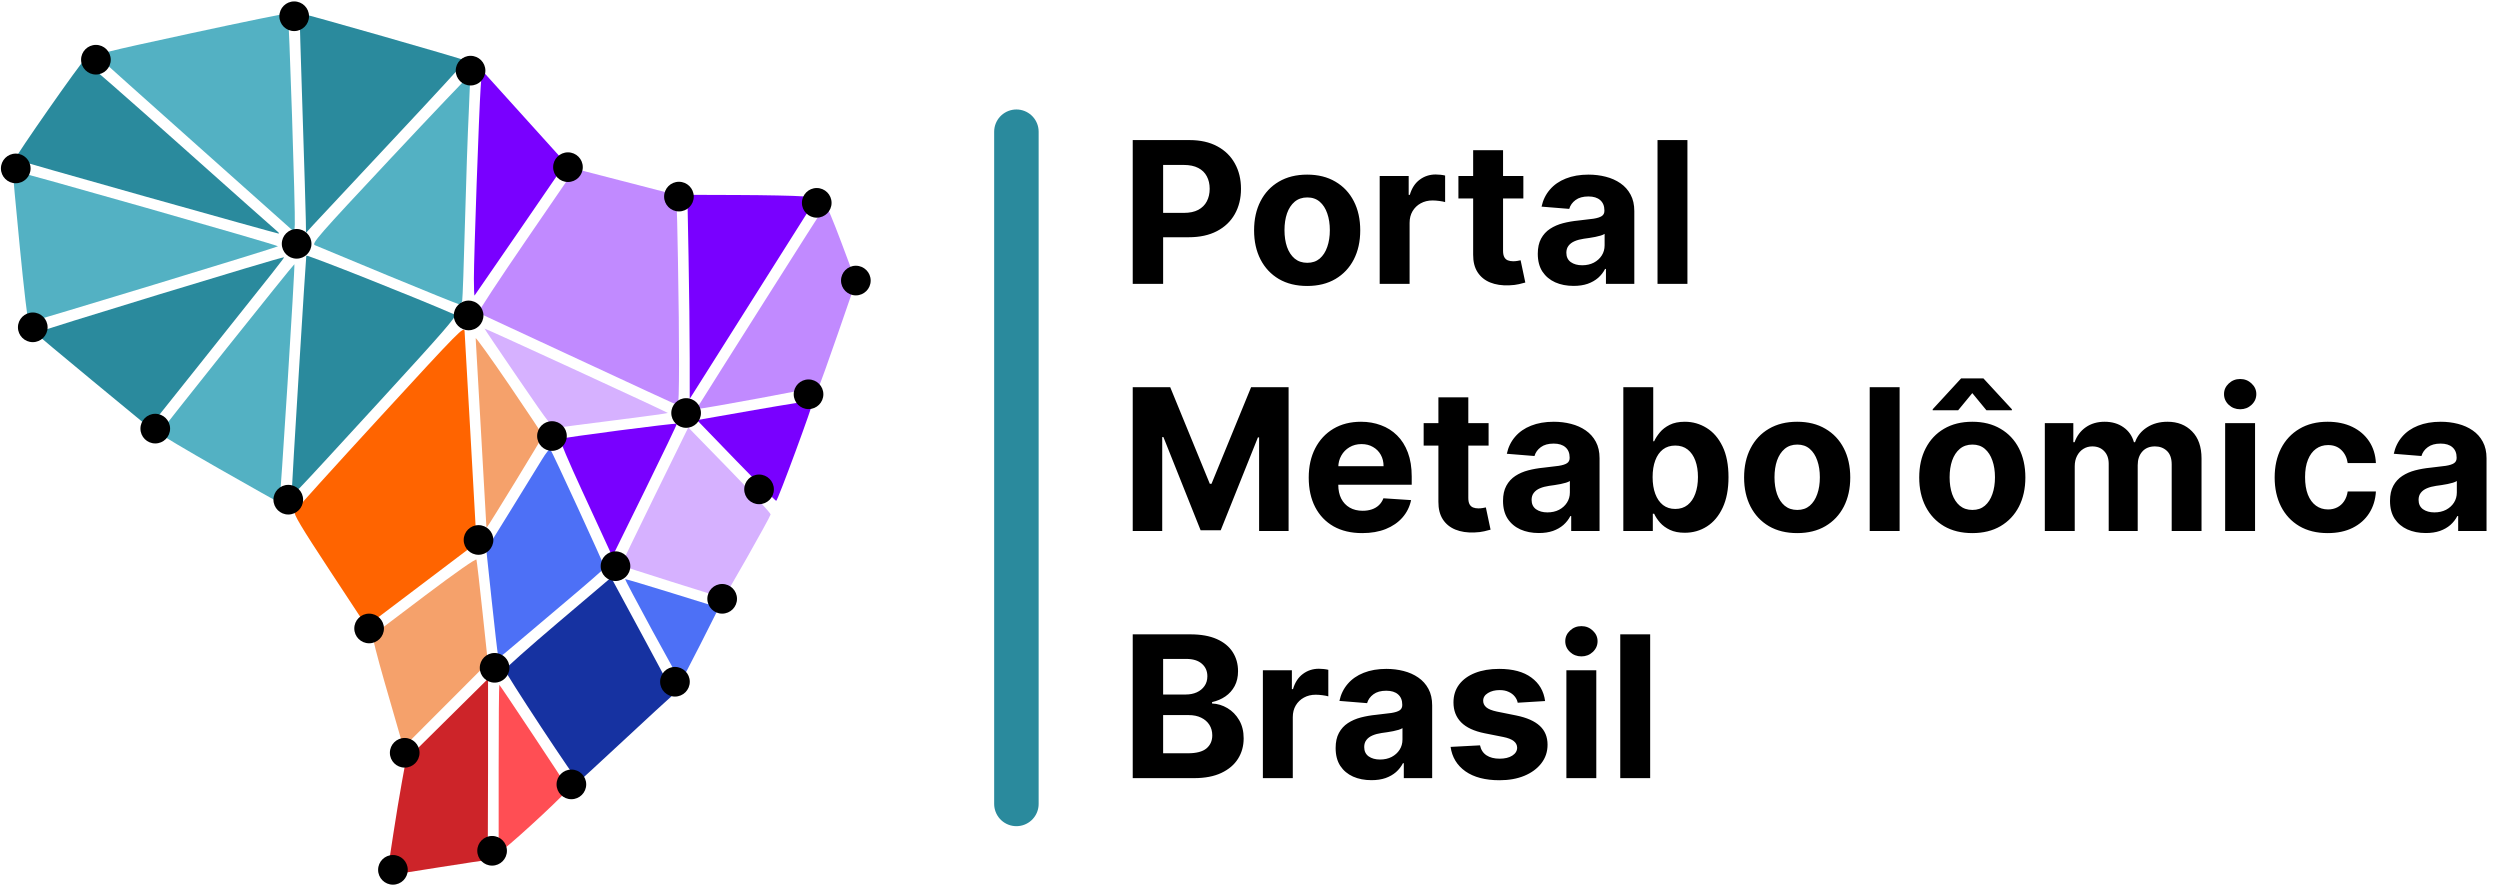 <svg width="1686" height="597" viewBox="0 0 1686 597" fill="none" xmlns="http://www.w3.org/2000/svg">
<path fill-rule="evenodd" clip-rule="evenodd" d="M206.241 148.097C206.172 143.176 205.162 109.891 203.995 74.13C202.829 38.37 201.946 8.998 202.034 8.858C202.381 8.305 313.825 40.18 314.018 40.888C314.133 41.305 292.215 65.127 265.313 93.826C238.411 122.525 214.142 148.489 211.383 151.525L206.366 157.044L206.241 148.097Z" fill="#2A8A9D"/>
<path fill-rule="evenodd" clip-rule="evenodd" d="M196.715 332.364C196.715 328.547 206.237 173.887 206.562 172.427C206.778 171.458 282.627 201.57 306.75 212.204C308.433 212.946 299.037 223.777 256.282 270.379C193.202 339.134 196.715 335.479 196.715 332.364Z" fill="#2A8A9D"/>
<path fill-rule="evenodd" clip-rule="evenodd" d="M62.474 256.838C41.493 239.53 24.196 225.027 24.037 224.61C23.749 223.855 190.855 172.857 191.502 173.504C191.854 173.856 188.367 178.28 133.459 247.132L100.622 288.307L62.474 256.838Z" fill="#2A8A9D"/>
<path fill-rule="evenodd" clip-rule="evenodd" d="M98.586 132.681C50.192 119.064 10.383 107.701 10.121 107.43C9.368 106.65 55.21 41.023 56.538 40.98C57.194 40.959 86.413 66.528 121.47 97.8C156.527 129.072 186.054 155.312 187.086 156.111C188.117 156.911 188.424 157.537 187.768 157.503C187.112 157.469 146.98 146.299 98.586 132.681Z" fill="#2A8A9D"/>
<path fill-rule="evenodd" clip-rule="evenodd" d="M133.486 98.513C97.726 66.637 67.515 39.627 66.35 38.49C64.337 36.527 67.445 35.729 128.85 22.436C164.389 14.743 193.764 8.745 194.126 9.108C194.879 9.86 199.286 143.627 198.814 151.388L198.505 156.47L133.486 98.513Z" fill="#53B1C3"/>
<path fill-rule="evenodd" clip-rule="evenodd" d="M13.328 166.31C10.607 138.27 8.478 115.253 8.599 115.16C9.411 114.532 188.179 165.448 187.469 166.105C186.554 166.952 21.177 217.291 19.308 217.291C18.74 217.291 16.049 194.349 13.328 166.31Z" fill="#53B1C3"/>
<path fill-rule="evenodd" clip-rule="evenodd" d="M147.547 315.974C125.426 303.364 107.442 292.67 107.582 292.209C107.967 290.943 198.206 177.814 198.53 178.191C199.104 178.859 189.02 338.976 188.406 338.94C188.055 338.919 169.669 328.584 147.547 315.974Z" fill="#53B1C3"/>
<path fill-rule="evenodd" clip-rule="evenodd" d="M261.592 185.801C235.924 175.183 213.767 165.98 212.353 165.349C209.999 164.298 214.252 159.427 263.095 107.233C292.416 75.899 316.622 50.479 316.887 50.744C317.151 51.008 316.818 62.149 316.146 75.502C315.473 88.855 314.319 122.328 313.581 149.886C312.842 177.445 312.004 201.2 311.718 202.677C311.432 204.153 310.538 205.304 309.73 205.234C308.922 205.164 287.26 196.419 261.592 185.801Z" fill="#53B1C3"/>
<path fill-rule="evenodd" clip-rule="evenodd" d="M319.59 187.963C319.58 172.926 323.043 75.025 324.138 59.255L324.963 47.362L353.218 78.655L381.473 109.948L350.992 154.374C334.227 178.808 320.304 199.023 320.053 199.297C319.801 199.57 319.592 194.47 319.59 187.963Z" fill="#7900FF"/>
<path fill-rule="evenodd" clip-rule="evenodd" d="M465.141 241.551C465.141 226.454 464.786 195.493 464.351 172.748L463.562 131.395L497.457 131.513C516.1 131.578 535.755 131.981 541.135 132.408L550.918 133.184L508.03 201.092L465.141 269.001V241.551Z" fill="#7900FF"/>
<path fill-rule="evenodd" clip-rule="evenodd" d="M496.379 310.546L470.042 283.308L508.902 276.498C530.274 272.752 548.026 269.953 548.35 270.277C549.09 271.017 524.474 337.784 523.46 337.784C523.051 337.784 510.865 325.527 496.379 310.546Z" fill="#7900FF"/>
<path fill-rule="evenodd" clip-rule="evenodd" d="M410.55 369.996C409.222 367.043 401.08 349.372 392.457 330.726C383.834 312.081 377.199 296.467 377.714 296.029C378.731 295.163 455.812 285.109 456.461 285.758C456.679 285.976 446.982 306.227 434.912 330.759L412.965 375.364L410.55 369.996Z" fill="#7900FF"/>
<path fill-rule="evenodd" clip-rule="evenodd" d="M389.982 242.269C353.566 225.306 323.262 211.235 322.641 211C322.02 210.765 336.436 188.807 354.676 162.205L387.84 113.836L419.631 122.037C437.116 126.547 452.543 130.534 453.914 130.897C456.365 131.546 456.419 132.275 457.195 174.619C458.239 231.641 458.194 273.391 457.088 273.237C456.596 273.168 426.398 259.233 389.982 242.269Z" fill="#C18AFF"/>
<path fill-rule="evenodd" clip-rule="evenodd" d="M470.687 274.257C477.13 263.751 556.207 138.917 556.819 138.285C557.28 137.81 562.061 149.206 567.445 163.608L577.234 189.795L565.172 224.719C558.538 243.927 552.705 260.092 552.209 260.641C551.496 261.43 474.506 275.696 470.738 275.737C470.207 275.747 470.184 275.077 470.687 274.257Z" fill="#C18AFF"/>
<path fill-rule="evenodd" clip-rule="evenodd" d="M349.691 255.554C337.075 237.139 326.753 221.85 326.753 221.579C326.753 221.132 449.581 277.685 450.41 278.514C450.603 278.707 434.804 280.877 415.302 283.335C395.799 285.793 378.219 288.081 376.236 288.419C372.691 289.025 372.239 288.464 349.691 255.554Z" fill="#D6B1FF"/>
<path fill-rule="evenodd" clip-rule="evenodd" d="M453.211 392.426C434.511 386.517 419.07 381.553 418.898 381.393C418.726 381.233 428.846 360.216 441.386 334.688L464.186 288.275L492.092 316.907C507.441 332.654 519.87 346.172 519.711 346.946C519.28 349.051 488.5 403.395 487.808 403.273C487.48 403.215 471.912 398.334 453.211 392.426Z" fill="#D6B1FF"/>
<path fill-rule="evenodd" clip-rule="evenodd" d="M439.877 425.172C429.639 406.307 421.392 390.729 421.551 390.552C421.71 390.376 436.011 394.63 453.333 400.005L484.825 409.779L472.299 434.613C465.409 448.272 459.485 459.453 459.133 459.459C458.781 459.469 450.116 444.036 439.877 425.172Z" fill="#4D70F6"/>
<path fill-rule="evenodd" clip-rule="evenodd" d="M335.776 441.335C335.449 439.827 333.556 423.323 331.57 404.66L327.958 370.728L344.247 344.414C353.206 329.941 362.721 314.491 365.391 310.08C368.06 305.67 370.614 302.449 371.065 302.922C372.185 304.099 407.893 381.755 407.815 382.845C407.781 383.323 395.835 393.74 381.27 405.992C366.705 418.244 350.644 431.826 345.58 436.173C336.961 443.569 336.333 443.9 335.776 441.335Z" fill="#4D70F6"/>
<path fill-rule="evenodd" clip-rule="evenodd" d="M364.929 490.337C351.478 469.922 340.472 452.561 340.472 451.758C340.472 450.956 356.598 436.617 376.308 419.894L412.143 389.489L433.413 428.843C454.219 467.338 454.631 468.239 452.289 470.097C450.971 471.142 436.641 484.345 420.443 499.436C404.246 514.528 390.631 527.006 390.189 527.166C389.747 527.326 378.38 510.753 364.929 490.337Z" fill="#1632A1"/>
<path fill-rule="evenodd" clip-rule="evenodd" d="M222.38 384.716C203.18 355.521 197.874 346.633 198.671 345.004C199.235 343.849 225.198 315.145 256.365 281.217C310.522 222.262 313.046 219.704 313.319 223.48C313.476 225.653 315.214 256.153 317.181 291.257C319.148 326.361 320.898 357.575 321.07 360.622L321.384 366.161L284.25 394.245L247.116 422.33L222.38 384.716Z" fill="#FF6400"/>
<path fill-rule="evenodd" clip-rule="evenodd" d="M327.935 353.79C327.925 352.533 326.321 324.124 324.361 290.66C322.4 257.197 320.794 229.053 320.792 228.119C320.792 227.184 330.988 241.384 343.455 259.674C355.921 277.963 366.122 293.346 366.122 293.857C366.122 294.63 329.818 354.034 328.401 355.58C328.151 355.853 327.941 355.048 327.935 353.79Z" fill="#F5A16B"/>
<path fill-rule="evenodd" clip-rule="evenodd" d="M270.193 497.551C269.166 493.995 264.301 477.146 259.381 460.109C254.461 443.072 250.831 428.796 251.313 428.385C251.795 427.974 267.636 415.996 286.514 401.767C307.34 386.07 321.027 376.495 321.319 377.419C321.584 378.257 323.43 394.243 325.422 412.943L329.043 446.944L300.551 475.481L272.059 504.017L270.193 497.551Z" fill="#F5A16B"/>
<path fill-rule="evenodd" clip-rule="evenodd" d="M261.607 586.278C261.991 583.79 263.654 572.895 265.305 562.069C266.955 551.242 269.529 535.674 271.025 527.472L273.745 512.559L301.442 485.155L329.138 457.75V518.857C329.138 552.466 328.931 579.964 328.678 579.964C327.441 579.964 266.135 589.568 263.708 590.142C261.065 590.767 260.949 590.552 261.607 586.278Z" fill="#CD2429"/>
<path fill-rule="evenodd" clip-rule="evenodd" d="M336.297 518.611C336.297 487.396 336.501 461.857 336.751 461.857C337.136 461.857 380.934 527.792 383.237 531.837C383.878 532.965 351.331 563.412 339.032 573.191L336.297 575.365V518.611Z" fill="#FF4E54"/>
<path d="M331.873 583.776C337.396 583.776 341.873 579.299 341.873 573.776C341.873 568.254 337.396 563.776 331.873 563.776C326.35 563.776 321.873 568.254 321.873 573.776C321.873 579.299 326.35 583.776 331.873 583.776Z" fill="black"/>
<path d="M264.994 596.62C270.517 596.62 274.994 592.143 274.994 586.62C274.994 581.097 270.517 576.62 264.994 576.62C259.471 576.62 254.994 581.097 254.994 586.62C254.994 592.143 259.471 596.62 264.994 596.62Z" fill="black"/>
<path d="M272.934 517.682C278.456 517.682 282.934 513.204 282.934 507.682C282.934 502.159 278.456 497.682 272.934 497.682C267.411 497.682 262.934 502.159 262.934 507.682C262.934 513.204 267.411 517.682 272.934 517.682Z" fill="black"/>
<path d="M248.934 433.838C254.456 433.838 258.934 429.361 258.934 423.838C258.934 418.315 254.456 413.838 248.934 413.838C243.411 413.838 238.934 418.315 238.934 423.838C238.934 429.361 243.411 433.838 248.934 433.838Z" fill="black"/>
<path d="M194.414 346.993C199.937 346.993 204.414 342.516 204.414 336.993C204.414 331.47 199.937 326.993 194.414 326.993C188.891 326.993 184.414 331.47 184.414 336.993C184.414 342.516 188.891 346.993 194.414 346.993Z" fill="black"/>
<path d="M104.713 299.063C110.236 299.063 114.713 294.586 114.713 289.063C114.713 283.54 110.236 279.063 104.713 279.063C99.19 279.063 94.713 283.54 94.713 289.063C94.713 294.586 99.19 299.063 104.713 299.063Z" fill="black"/>
<path d="M64.682 50.274C70.204 50.274 74.682 45.797 74.682 40.274C74.682 34.751 70.204 30.274 64.682 30.274C59.159 30.274 54.682 34.751 54.682 40.274C54.682 45.797 59.159 50.274 64.682 50.274Z" fill="black"/>
<path d="M10.621 123.587C16.144 123.587 20.621 119.11 20.621 113.587C20.621 108.064 16.144 103.587 10.621 103.587C5.098 103.587 0.621 108.064 0.621 113.587C0.621 119.11 5.098 123.587 10.621 123.587Z" fill="black"/>
<path d="M22.1 230.747C27.622 230.747 32.1 226.27 32.1 220.747C32.1 215.224 27.622 210.747 22.1 210.747C16.577 210.747 12.1 215.224 12.1 220.747C12.1 226.27 16.577 230.747 22.1 230.747Z" fill="black"/>
<path d="M200.047 174.432C205.57 174.432 210.047 169.954 210.047 164.432C210.047 158.909 205.57 154.432 200.047 154.432C194.524 154.432 190.047 158.909 190.047 164.432C190.047 169.954 194.524 174.432 200.047 174.432Z" fill="black"/>
<path d="M385.342 538.994C390.865 538.994 395.342 534.517 395.342 528.994C395.342 523.472 390.865 518.994 385.342 518.994C379.819 518.994 375.342 523.472 375.342 528.994C375.342 534.517 379.819 538.994 385.342 538.994Z" fill="black"/>
<path d="M455.186 469.776C460.708 469.776 465.186 465.299 465.186 459.776C465.186 454.254 460.708 449.776 455.186 449.776C449.663 449.776 445.186 454.254 445.186 459.776C445.186 465.299 449.663 469.776 455.186 469.776Z" fill="black"/>
<path d="M333.559 460.369C339.081 460.369 343.559 455.892 343.559 450.369C343.559 444.846 339.081 440.369 333.559 440.369C328.036 440.369 323.559 444.846 323.559 450.369C323.559 455.892 328.036 460.369 333.559 460.369Z" fill="black"/>
<path d="M322.715 374.151C328.238 374.151 332.715 369.674 332.715 364.151C332.715 358.628 328.238 354.151 322.715 354.151C317.192 354.151 312.715 358.628 312.715 364.151C312.715 369.674 317.192 374.151 322.715 374.151Z" fill="black"/>
<path d="M415.09 391.838C420.613 391.838 425.09 387.361 425.09 381.838C425.09 376.315 420.613 371.838 415.09 371.838C409.567 371.838 405.09 376.315 405.09 381.838C405.09 387.361 409.567 391.838 415.09 391.838Z" fill="black"/>
<path d="M487.029 413.838C492.552 413.838 497.029 409.361 497.029 403.838C497.029 398.315 492.552 393.838 487.029 393.838C481.506 393.838 477.029 398.315 477.029 403.838C477.029 409.361 481.506 413.838 487.029 413.838Z" fill="black"/>
<path d="M511.906 340.028C517.429 340.028 521.906 335.551 521.906 330.028C521.906 324.505 517.429 320.028 511.906 320.028C506.383 320.028 501.906 324.505 501.906 330.028C501.906 335.551 506.383 340.028 511.906 340.028Z" fill="black"/>
<path d="M545.279 275.899C550.802 275.899 555.279 271.422 555.279 265.899C555.279 260.377 550.802 255.899 545.279 255.899C539.756 255.899 535.279 260.377 535.279 265.899C535.279 271.422 539.756 275.899 545.279 275.899Z" fill="black"/>
<path d="M577.186 199.212C582.708 199.212 587.186 194.735 587.186 189.212C587.186 183.69 582.708 179.212 577.186 179.212C571.663 179.212 567.186 183.69 567.186 189.212C567.186 194.735 571.663 199.212 577.186 199.212Z" fill="black"/>
<path d="M550.811 146.804C556.333 146.804 560.811 142.327 560.811 136.804C560.811 131.282 556.333 126.804 550.811 126.804C545.288 126.804 540.811 131.282 540.811 136.804C540.811 142.327 545.288 146.804 550.811 146.804Z" fill="black"/>
<path d="M462.715 288.525C468.238 288.525 472.715 284.048 472.715 278.525C472.715 273.002 468.238 268.525 462.715 268.525C457.192 268.525 452.715 273.002 452.715 278.525C452.715 284.048 457.192 288.525 462.715 288.525Z" fill="black"/>
<path d="M372.246 304.056C377.769 304.056 382.246 299.579 382.246 294.056C382.246 288.533 377.769 284.056 372.246 284.056C366.723 284.056 362.246 288.533 362.246 294.056C362.246 299.579 366.723 304.056 372.246 304.056Z" fill="black"/>
<path d="M316.029 222.73C321.552 222.73 326.029 218.253 326.029 212.73C326.029 207.207 321.552 202.73 316.029 202.73C310.506 202.73 306.029 207.207 306.029 212.73C306.029 218.253 310.506 222.73 316.029 222.73Z" fill="black"/>
<path d="M383.029 122.743C388.552 122.743 393.029 118.266 393.029 112.743C393.029 107.22 388.552 102.743 383.029 102.743C377.506 102.743 373.029 107.22 373.029 112.743C373.029 118.266 377.506 122.743 383.029 122.743Z" fill="black"/>
<path d="M457.873 142.587C463.396 142.587 467.873 138.11 467.873 132.587C467.873 127.064 463.396 122.587 457.873 122.587C452.35 122.587 447.873 127.064 447.873 132.587C447.873 138.11 452.35 142.587 457.873 142.587Z" fill="black"/>
<path d="M317.342 57.648C322.865 57.648 327.342 53.171 327.342 47.648C327.342 42.125 322.865 37.648 317.342 37.648C311.819 37.648 307.342 42.125 307.342 47.648C307.342 53.171 311.819 57.648 317.342 57.648Z" fill="black"/>
<path d="M198.402 20.961C203.925 20.961 208.402 16.484 208.402 10.961C208.402 5.438 203.925 0.961 198.402 0.961C192.879 0.961 188.402 5.438 188.402 10.961C188.402 16.484 192.879 20.961 198.402 20.961Z" fill="black"/>
<path fill-rule="evenodd" clip-rule="evenodd" d="M685.461 88.828V542.169V88.828Z" fill="#59E4FF"/>
<path d="M685.461 88.828V542.169" stroke="#2A8A9D" stroke-width="30" stroke-linecap="round" stroke-linejoin="round"/>
<path d="M763.913 191.439V94.47H802.171C809.526 94.47 815.791 95.874 820.968 98.684C826.145 101.462 830.091 105.328 832.805 110.284C835.551 115.208 836.925 120.89 836.925 127.33C836.925 133.769 835.536 139.451 832.758 144.375C829.98 149.299 825.956 153.135 820.684 155.881C815.444 158.627 809.099 160 801.65 160H777.266V143.57H798.336C802.281 143.57 805.533 142.891 808.089 141.534C810.678 140.145 812.603 138.236 813.866 135.805C815.16 133.343 815.807 130.518 815.807 127.33C815.807 124.11 815.16 121.301 813.866 118.902C812.603 116.471 810.678 114.593 808.089 113.267C805.501 111.91 802.218 111.231 798.241 111.231H784.415V191.439H763.913ZM881.55 192.86C874.196 192.86 867.835 191.297 862.469 188.172C857.134 185.016 853.015 180.628 850.111 175.009C847.207 169.359 845.755 162.809 845.755 155.36C845.755 147.847 847.207 141.282 850.111 135.663C853.015 130.013 857.134 125.625 862.469 122.5C867.835 119.344 874.196 117.765 881.55 117.765C888.905 117.765 895.25 119.344 900.584 122.5C905.951 125.625 910.086 130.013 912.99 135.663C915.894 141.282 917.346 147.847 917.346 155.36C917.346 162.809 915.894 169.359 912.99 175.009C910.086 180.628 905.951 185.016 900.584 188.172C895.25 191.297 888.905 192.86 881.55 192.86ZM881.645 177.235C884.991 177.235 887.785 176.288 890.026 174.394C892.267 172.468 893.956 169.848 895.092 166.534C896.26 163.22 896.844 159.448 896.844 155.218C896.844 150.988 896.26 147.216 895.092 143.902C893.956 140.587 892.267 137.967 890.026 136.042C887.785 134.116 884.991 133.153 881.645 133.153C878.268 133.153 875.427 134.116 873.122 136.042C870.85 137.967 869.129 140.587 867.961 143.902C866.825 147.216 866.257 150.988 866.257 155.218C866.257 159.448 866.825 163.22 867.961 166.534C869.129 169.848 870.85 172.468 873.122 174.394C875.427 176.288 878.268 177.235 881.645 177.235ZM930.461 191.439V118.712H950.016V131.402H950.774C952.099 126.888 954.325 123.479 957.45 121.174C960.575 118.839 964.173 117.671 968.245 117.671C969.255 117.671 970.344 117.734 971.512 117.86C972.68 117.986 973.706 118.16 974.59 118.381V136.278C973.643 135.994 972.333 135.742 970.66 135.521C968.987 135.3 967.456 135.189 966.067 135.189C963.1 135.189 960.449 135.837 958.113 137.131C955.808 138.393 953.978 140.161 952.62 142.434C951.295 144.706 950.632 147.326 950.632 150.294V191.439H930.461ZM1027.35 118.712V133.864H983.551V118.712H1027.35ZM993.494 101.288H1013.66V169.091C1013.66 170.953 1013.95 172.405 1014.52 173.447C1015.08 174.457 1015.87 175.167 1016.88 175.578C1017.93 175.988 1019.12 176.193 1020.48 176.193C1021.43 176.193 1022.38 176.114 1023.32 175.956C1024.27 175.767 1025 175.625 1025.5 175.53L1028.67 190.54C1027.66 190.855 1026.24 191.218 1024.41 191.629C1022.58 192.071 1020.36 192.339 1017.74 192.434C1012.87 192.623 1008.61 191.976 1004.95 190.492C1001.32 189.009 998.497 186.704 996.477 183.58C994.456 180.455 993.462 176.509 993.494 171.742V101.288ZM1061.23 192.812C1056.59 192.812 1052.45 192.008 1048.82 190.398C1045.19 188.756 1042.32 186.341 1040.2 183.153C1038.12 179.934 1037.08 175.925 1037.08 171.127C1037.08 167.086 1037.82 163.693 1039.3 160.947C1040.79 158.201 1042.81 155.991 1045.36 154.318C1047.92 152.645 1050.82 151.383 1054.08 150.53C1057.36 149.678 1060.8 149.078 1064.4 148.731C1068.63 148.289 1072.04 147.879 1074.63 147.5C1077.21 147.09 1079.09 146.49 1080.26 145.701C1081.43 144.912 1082.01 143.744 1082.01 142.197V141.913C1082.01 138.914 1081.06 136.594 1079.17 134.953C1077.31 133.311 1074.66 132.491 1071.22 132.491C1067.59 132.491 1064.7 133.296 1062.55 134.905C1060.4 136.484 1058.98 138.472 1058.29 140.871L1039.63 139.356C1040.58 134.937 1042.44 131.118 1045.22 127.898C1048 124.647 1051.58 122.153 1055.97 120.417C1060.39 118.649 1065.5 117.765 1071.31 117.765C1075.35 117.765 1079.22 118.239 1082.91 119.186C1086.64 120.133 1089.93 121.6 1092.81 123.589C1095.71 125.578 1098 128.135 1099.67 131.26C1101.35 134.353 1102.18 138.062 1102.18 142.386V191.439H1083.05V181.354H1082.48C1081.32 183.627 1079.75 185.631 1077.8 187.367C1075.84 189.072 1073.49 190.413 1070.74 191.392C1068 192.339 1064.82 192.812 1061.23 192.812ZM1067 178.892C1069.97 178.892 1072.59 178.308 1074.86 177.14C1077.13 175.941 1078.92 174.331 1080.21 172.311C1081.51 170.29 1082.15 168.002 1082.15 165.445V157.727C1081.52 158.138 1080.65 158.516 1079.55 158.864C1078.48 159.179 1077.26 159.479 1075.9 159.763C1074.55 160.016 1073.19 160.253 1071.83 160.473C1070.47 160.663 1069.24 160.837 1068.14 160.994C1065.77 161.342 1063.7 161.894 1061.94 162.652C1060.17 163.409 1058.8 164.435 1057.82 165.729C1056.84 166.992 1056.35 168.57 1056.35 170.464C1056.35 173.21 1057.34 175.309 1059.33 176.761C1061.35 178.182 1063.91 178.892 1067 178.892ZM1138 94.47V191.439H1117.83V94.47H1138Z" fill="black"/>
<path d="M763.913 261.136H789.197L815.902 326.287H817.038L843.743 261.136H869.027V358.106H849.14V294.99H848.335L823.241 357.632H809.699L784.605 294.753H783.8V358.106H763.913V261.136ZM918.683 359.526C911.202 359.526 904.763 358.011 899.365 354.981C893.999 351.919 889.864 347.594 886.96 342.007C884.056 336.388 882.604 329.744 882.604 322.073C882.604 314.592 884.056 308.027 886.96 302.377C889.864 296.726 893.952 292.323 899.223 289.166C904.526 286.01 910.745 284.432 917.878 284.432C922.676 284.432 927.143 285.205 931.278 286.752C935.445 288.267 939.075 290.555 942.168 293.617C945.293 296.679 947.724 300.53 949.46 305.17C951.196 309.779 952.064 315.176 952.064 321.363V326.903H890.653V314.403H933.077C933.077 311.499 932.446 308.926 931.183 306.685C929.921 304.444 928.169 302.692 925.928 301.43C923.718 300.135 921.145 299.488 918.21 299.488C915.148 299.488 912.433 300.199 910.066 301.619C907.73 303.008 905.899 304.886 904.574 307.253C903.248 309.589 902.569 312.193 902.538 315.066V326.95C902.538 330.549 903.2 333.658 904.526 336.278C905.883 338.898 907.793 340.918 910.255 342.339C912.717 343.759 915.637 344.469 919.015 344.469C921.256 344.469 923.308 344.154 925.17 343.522C927.032 342.891 928.626 341.944 929.952 340.681C931.278 339.419 932.288 337.872 932.983 336.041L951.638 337.272C950.691 341.755 948.75 345.669 945.814 349.015C942.91 352.329 939.154 354.917 934.545 356.78C929.968 358.611 924.681 359.526 918.683 359.526ZM1003.91 285.379V300.53H960.113V285.379H1003.91ZM970.056 267.954H990.227V335.757C990.227 337.62 990.511 339.072 991.079 340.113C991.647 341.123 992.436 341.834 993.446 342.244C994.488 342.654 995.688 342.859 997.045 342.859C997.992 342.859 998.939 342.781 999.886 342.623C1000.83 342.433 1001.56 342.291 1002.06 342.197L1005.24 357.206C1004.23 357.522 1002.81 357.885 1000.97 358.295C999.144 358.737 996.919 359.005 994.299 359.1C989.438 359.289 985.176 358.642 981.515 357.159C977.885 355.675 975.059 353.371 973.039 350.246C971.019 347.121 970.025 343.175 970.056 338.409V267.954ZM1037.79 359.479C1033.15 359.479 1029.01 358.674 1025.38 357.064C1021.75 355.423 1018.88 353.008 1016.77 349.82C1014.68 346.6 1013.64 342.591 1013.64 337.793C1013.64 333.753 1014.38 330.359 1015.87 327.613C1017.35 324.867 1019.37 322.657 1021.93 320.984C1024.48 319.311 1027.39 318.049 1030.64 317.197C1033.92 316.344 1037.36 315.745 1040.96 315.397C1045.19 314.955 1048.6 314.545 1051.19 314.166C1053.78 313.756 1055.65 313.156 1056.82 312.367C1057.99 311.578 1058.57 310.41 1058.57 308.863V308.579C1058.57 305.58 1057.63 303.26 1055.73 301.619C1053.87 299.978 1051.22 299.157 1047.78 299.157C1044.15 299.157 1041.26 299.962 1039.11 301.572C1036.97 303.15 1035.55 305.139 1034.85 307.538L1016.2 306.022C1017.14 301.603 1019.01 297.784 1021.78 294.564C1024.56 291.313 1028.14 288.819 1032.53 287.083C1036.95 285.315 1042.07 284.432 1047.87 284.432C1051.91 284.432 1055.78 284.905 1059.47 285.852C1063.2 286.799 1066.5 288.267 1069.37 290.255C1072.27 292.244 1074.56 294.801 1076.24 297.926C1077.91 301.019 1078.74 304.728 1078.74 309.053V358.106H1059.62V348.02H1059.05C1057.88 350.293 1056.32 352.298 1054.36 354.034C1052.4 355.738 1050.05 357.08 1047.31 358.058C1044.56 359.005 1041.39 359.479 1037.79 359.479ZM1043.56 345.558C1046.53 345.558 1049.15 344.974 1051.42 343.806C1053.7 342.607 1055.48 340.997 1056.77 338.977C1058.07 336.957 1058.72 334.668 1058.72 332.111V324.394C1058.08 324.804 1057.22 325.183 1056.11 325.53C1055.04 325.846 1053.82 326.145 1052.47 326.43C1051.11 326.682 1049.75 326.919 1048.39 327.14C1047.04 327.329 1045.81 327.503 1044.7 327.661C1042.33 328.008 1040.27 328.56 1038.5 329.318C1036.73 330.075 1035.36 331.101 1034.38 332.395C1033.4 333.658 1032.91 335.236 1032.91 337.13C1032.91 339.876 1033.91 341.976 1035.89 343.428C1037.91 344.848 1040.47 345.558 1043.56 345.558ZM1094.77 358.106V261.136H1114.94V297.594H1115.56C1116.44 295.637 1117.72 293.649 1119.39 291.628C1121.1 289.577 1123.31 287.872 1126.02 286.515C1128.77 285.126 1132.18 284.432 1136.25 284.432C1141.55 284.432 1146.44 285.82 1150.93 288.598C1155.41 291.344 1158.99 295.495 1161.68 301.051C1164.36 306.575 1165.7 313.503 1165.7 321.837C1165.7 329.949 1164.39 336.799 1161.77 342.386C1159.18 347.941 1155.65 352.155 1151.16 355.028C1146.71 357.869 1141.73 359.289 1136.2 359.289C1132.29 359.289 1128.96 358.642 1126.21 357.348C1123.5 356.054 1121.27 354.428 1119.54 352.471C1117.8 350.483 1116.47 348.478 1115.56 346.458H1114.66V358.106H1094.77ZM1114.52 321.742C1114.52 326.067 1115.12 329.839 1116.32 333.058C1117.51 336.278 1119.25 338.787 1121.52 340.587C1123.8 342.354 1126.56 343.238 1129.81 343.238C1133.09 343.238 1135.87 342.339 1138.14 340.539C1140.42 338.709 1142.14 336.183 1143.3 332.964C1144.5 329.712 1145.1 325.972 1145.1 321.742C1145.1 317.544 1144.52 313.851 1143.35 310.663C1142.18 307.474 1140.46 304.981 1138.19 303.181C1135.92 301.382 1133.12 300.483 1129.81 300.483C1126.53 300.483 1123.75 301.351 1121.48 303.087C1119.24 304.823 1117.51 307.285 1116.32 310.473C1115.12 313.661 1114.52 317.418 1114.52 321.742ZM1212.02 359.526C1204.66 359.526 1198.3 357.964 1192.94 354.839C1187.6 351.682 1183.48 347.294 1180.58 341.676C1177.67 336.025 1176.22 329.476 1176.22 322.026C1176.22 314.514 1177.67 307.948 1180.58 302.329C1183.48 296.679 1187.6 292.291 1192.94 289.166C1198.3 286.01 1204.66 284.432 1212.02 284.432C1219.37 284.432 1225.72 286.01 1231.05 289.166C1236.42 292.291 1240.55 296.679 1243.46 302.329C1246.36 307.948 1247.81 314.514 1247.81 322.026C1247.81 329.476 1246.36 336.025 1243.46 341.676C1240.55 347.294 1236.42 351.682 1231.05 354.839C1225.72 357.964 1219.37 359.526 1212.02 359.526ZM1212.11 343.901C1215.46 343.901 1218.25 342.954 1220.49 341.06C1222.73 339.135 1224.42 336.515 1225.56 333.2C1226.73 329.886 1227.31 326.114 1227.31 321.884C1227.31 317.654 1226.73 313.882 1225.56 310.568C1224.42 307.253 1222.73 304.634 1220.49 302.708C1218.25 300.783 1215.46 299.82 1212.11 299.82C1208.74 299.82 1205.89 300.783 1203.59 302.708C1201.32 304.634 1199.6 307.253 1198.43 310.568C1197.29 313.882 1196.72 317.654 1196.72 321.884C1196.72 326.114 1197.29 329.886 1198.43 333.2C1199.6 336.515 1201.32 339.135 1203.59 341.06C1205.89 342.954 1208.74 343.901 1212.11 343.901ZM1281.1 261.136V358.106H1260.93V261.136H1281.1ZM1330.12 359.526C1322.76 359.526 1316.4 357.964 1311.04 354.839C1305.7 351.682 1301.58 347.294 1298.68 341.676C1295.77 336.025 1294.32 329.476 1294.32 322.026C1294.32 314.514 1295.77 307.948 1298.68 302.329C1301.58 296.679 1305.7 292.291 1311.04 289.166C1316.4 286.01 1322.76 284.432 1330.12 284.432C1337.47 284.432 1343.82 286.01 1349.15 289.166C1354.52 292.291 1358.65 296.679 1361.56 302.329C1364.46 307.948 1365.91 314.514 1365.91 322.026C1365.91 329.476 1364.46 336.025 1361.56 341.676C1358.65 347.294 1354.52 351.682 1349.15 354.839C1343.82 357.964 1337.47 359.526 1330.12 359.526ZM1330.21 343.901C1333.56 343.901 1336.35 342.954 1338.59 341.06C1340.83 339.135 1342.52 336.515 1343.66 333.2C1344.83 329.886 1345.41 326.114 1345.41 321.884C1345.41 317.654 1344.83 313.882 1343.66 310.568C1342.52 307.253 1340.83 304.634 1338.59 302.708C1336.35 300.783 1333.56 299.82 1330.21 299.82C1326.83 299.82 1323.99 300.783 1321.69 302.708C1319.42 304.634 1317.7 307.253 1316.53 310.568C1315.39 313.882 1314.82 317.654 1314.82 321.884C1314.82 326.114 1315.39 329.886 1316.53 333.2C1317.7 336.515 1319.42 339.135 1321.69 341.06C1323.99 342.954 1326.83 343.901 1330.21 343.901ZM1339.63 276.666L1330.12 265.113L1320.6 276.666H1303.41V276.004L1322.59 255.17H1337.6L1356.82 276.004V276.666H1339.63ZM1379.03 358.106V285.379H1398.25V298.21H1399.1C1400.62 293.949 1403.14 290.587 1406.68 288.125C1410.21 285.663 1414.44 284.432 1419.37 284.432C1424.36 284.432 1428.6 285.678 1432.11 288.172C1435.61 290.634 1437.94 293.98 1439.11 298.21H1439.87C1441.35 294.043 1444.04 290.713 1447.92 288.219C1451.83 285.694 1456.46 284.432 1461.79 284.432C1468.58 284.432 1474.09 286.594 1478.32 290.918C1482.58 295.211 1484.71 301.303 1484.71 309.195V358.106H1464.59V313.172C1464.59 309.132 1463.51 306.101 1461.37 304.081C1459.22 302.061 1456.54 301.051 1453.32 301.051C1449.66 301.051 1446.8 302.219 1444.75 304.555C1442.7 306.859 1441.67 309.905 1441.67 313.693V358.106H1422.11V312.746C1422.11 309.179 1421.09 306.338 1419.04 304.223C1417.02 302.108 1414.35 301.051 1411.04 301.051C1408.79 301.051 1406.77 301.619 1404.97 302.755C1403.21 303.86 1401.8 305.423 1400.76 307.443C1399.72 309.431 1399.2 311.767 1399.2 314.45V358.106H1379.03ZM1500.64 358.106V285.379H1520.81V358.106H1500.64ZM1510.77 276.004C1507.78 276.004 1505.2 275.009 1503.06 273.021C1500.94 271 1499.88 268.586 1499.88 265.776C1499.88 262.999 1500.94 260.615 1503.06 258.627C1505.2 256.606 1507.78 255.596 1510.77 255.596C1513.77 255.596 1516.33 256.606 1518.45 258.627C1520.59 260.615 1521.66 262.999 1521.66 265.776C1521.66 268.586 1520.59 271 1518.45 273.021C1516.33 275.009 1513.77 276.004 1510.77 276.004ZM1569.83 359.526C1562.38 359.526 1555.97 357.948 1550.61 354.791C1545.27 351.603 1541.17 347.184 1538.3 341.534C1535.45 335.883 1534.03 329.381 1534.03 322.026C1534.03 314.577 1535.47 308.043 1538.34 302.424C1541.25 296.774 1545.37 292.37 1550.7 289.214C1556.04 286.026 1562.38 284.432 1569.74 284.432C1576.08 284.432 1581.64 285.584 1586.4 287.888C1591.17 290.192 1594.94 293.428 1597.72 297.594C1600.5 301.761 1602.03 306.654 1602.31 312.272H1583.28C1582.74 308.642 1581.32 305.723 1579.02 303.513C1576.74 301.272 1573.76 300.151 1570.07 300.151C1566.94 300.151 1564.21 301.003 1561.88 302.708C1559.57 304.381 1557.77 306.827 1556.48 310.047C1555.18 313.267 1554.54 317.165 1554.54 321.742C1554.54 326.382 1555.17 330.328 1556.43 333.579C1557.72 336.83 1559.54 339.308 1561.88 341.013C1564.21 342.717 1566.94 343.57 1570.07 343.57C1572.37 343.57 1574.44 343.096 1576.27 342.149C1578.13 341.202 1579.66 339.829 1580.86 338.03C1582.09 336.199 1582.9 334.005 1583.28 331.448H1602.31C1602 337.004 1600.48 341.897 1597.77 346.126C1595.08 350.325 1591.37 353.607 1586.64 355.975C1581.9 358.342 1576.3 359.526 1569.83 359.526ZM1635.96 359.479C1631.32 359.479 1627.19 358.674 1623.56 357.064C1619.93 355.423 1617.06 353.008 1614.94 349.82C1612.86 346.6 1611.82 342.591 1611.82 337.793C1611.82 333.753 1612.56 330.359 1614.04 327.613C1615.52 324.867 1617.55 322.657 1620.1 320.984C1622.66 319.311 1625.56 318.049 1628.81 317.197C1632.1 316.344 1635.54 315.745 1639.14 315.397C1643.37 314.955 1646.77 314.545 1649.36 314.166C1651.95 313.756 1653.83 313.156 1655 312.367C1656.17 311.578 1656.75 310.41 1656.75 308.863V308.579C1656.75 305.58 1655.8 303.26 1653.91 301.619C1652.05 299.978 1649.39 299.157 1645.95 299.157C1642.32 299.157 1639.44 299.962 1637.29 301.572C1635.14 303.15 1633.72 305.139 1633.03 307.538L1614.37 306.022C1615.32 301.603 1617.18 297.784 1619.96 294.564C1622.74 291.313 1626.32 288.819 1630.71 287.083C1635.13 285.315 1640.24 284.432 1646.05 284.432C1650.09 284.432 1653.96 284.905 1657.65 285.852C1661.37 286.799 1664.67 288.267 1667.55 290.255C1670.45 292.244 1672.74 294.801 1674.41 297.926C1676.08 301.019 1676.92 304.728 1676.92 309.053V358.106H1657.79V348.02H1657.22C1656.06 350.293 1654.49 352.298 1652.54 354.034C1650.58 355.738 1648.23 357.08 1645.48 358.058C1642.73 359.005 1639.56 359.479 1635.96 359.479ZM1641.74 345.558C1644.71 345.558 1647.33 344.974 1649.6 343.806C1651.87 342.607 1653.66 340.997 1654.95 338.977C1656.24 336.957 1656.89 334.668 1656.89 332.111V324.394C1656.26 324.804 1655.39 325.183 1654.29 325.53C1653.21 325.846 1652 326.145 1650.64 326.43C1649.28 326.682 1647.93 326.919 1646.57 327.14C1645.21 327.329 1643.98 327.503 1642.88 327.661C1640.51 328.008 1638.44 328.56 1636.67 329.318C1634.91 330.075 1633.53 331.101 1632.55 332.395C1631.58 333.658 1631.09 335.236 1631.09 337.13C1631.09 339.876 1632.08 341.976 1634.07 343.428C1636.09 344.848 1638.65 345.558 1641.74 345.558Z" fill="black"/>
<path d="M763.913 524.772V427.802H802.739C809.873 427.802 815.823 428.86 820.589 430.975C825.356 433.09 828.938 436.025 831.337 439.782C833.736 443.506 834.936 447.799 834.936 452.66C834.936 456.448 834.178 459.778 832.663 462.651C831.148 465.492 829.065 467.828 826.413 469.658C823.793 471.458 820.795 472.736 817.417 473.494V474.441C821.11 474.598 824.567 475.64 827.786 477.566C831.038 479.491 833.673 482.19 835.693 485.662C837.714 489.103 838.724 493.206 838.724 497.973C838.724 503.118 837.445 507.711 834.889 511.751C832.363 515.76 828.623 518.932 823.667 521.268C818.711 523.604 812.603 524.772 805.343 524.772H763.913ZM784.415 508.011H801.129C806.843 508.011 811.009 506.922 813.629 504.743C816.249 502.534 817.559 499.598 817.559 495.937C817.559 493.254 816.912 490.886 815.618 488.834C814.324 486.783 812.477 485.173 810.078 484.005C807.711 482.837 804.885 482.253 801.603 482.253H784.415V508.011ZM784.415 468.38H799.614C802.423 468.38 804.917 467.891 807.095 466.912C809.305 465.902 811.041 464.482 812.303 462.651C813.598 460.82 814.245 458.626 814.245 456.069C814.245 452.566 812.998 449.74 810.504 447.594C808.042 445.448 804.538 444.374 799.993 444.374H784.415V468.38ZM851.685 524.772V452.045H871.24V464.734H871.998C873.324 460.22 875.549 456.811 878.674 454.507C881.799 452.171 885.397 451.003 889.469 451.003C890.479 451.003 891.568 451.066 892.736 451.192C893.904 451.319 894.93 451.492 895.814 451.713V469.611C894.867 469.327 893.557 469.074 891.884 468.853C890.211 468.632 888.68 468.522 887.291 468.522C884.324 468.522 881.673 469.169 879.337 470.463C877.033 471.726 875.202 473.494 873.844 475.766C872.519 478.039 871.856 480.659 871.856 483.626V524.772H851.685ZM924.898 526.145C920.258 526.145 916.123 525.34 912.493 523.73C908.862 522.089 905.99 519.674 903.875 516.486C901.792 513.266 900.75 509.257 900.75 504.459C900.75 500.419 901.492 497.026 902.975 494.28C904.459 491.533 906.479 489.324 909.036 487.651C911.593 485.978 914.497 484.715 917.748 483.863C921.031 483.011 924.472 482.411 928.07 482.064C932.3 481.622 935.709 481.211 938.297 480.833C940.886 480.422 942.764 479.822 943.932 479.033C945.1 478.244 945.684 477.076 945.684 475.53V475.245C945.684 472.247 944.737 469.927 942.843 468.285C940.98 466.644 938.329 465.823 934.888 465.823C931.258 465.823 928.37 466.628 926.224 468.238C924.077 469.816 922.657 471.805 921.962 474.204L903.307 472.689C904.254 468.269 906.116 464.45 908.894 461.23C911.672 457.979 915.255 455.485 919.642 453.749C924.061 451.982 929.175 451.098 934.983 451.098C939.023 451.098 942.89 451.571 946.583 452.518C950.308 453.465 953.607 454.933 956.479 456.922C959.383 458.91 961.672 461.467 963.345 464.592C965.018 467.686 965.854 471.394 965.854 475.719V524.772H946.725V514.687H946.157C944.989 516.959 943.427 518.964 941.47 520.7C939.513 522.404 937.161 523.746 934.415 524.725C931.669 525.671 928.496 526.145 924.898 526.145ZM930.674 512.225C933.641 512.225 936.261 511.641 938.534 510.473C940.807 509.273 942.59 507.663 943.884 505.643C945.179 503.623 945.826 501.334 945.826 498.778V491.06C945.194 491.47 944.326 491.849 943.222 492.196C942.148 492.512 940.933 492.812 939.576 493.096C938.218 493.348 936.861 493.585 935.504 493.806C934.147 493.995 932.915 494.169 931.811 494.327C929.443 494.674 927.376 495.226 925.608 495.984C923.84 496.742 922.467 497.767 921.489 499.062C920.51 500.324 920.021 501.903 920.021 503.797C920.021 506.543 921.015 508.642 923.004 510.094C925.024 511.514 927.581 512.225 930.674 512.225ZM1042.01 472.783L1023.55 473.92C1023.23 472.341 1022.55 470.921 1021.51 469.658C1020.47 468.364 1019.1 467.338 1017.39 466.581C1015.72 465.792 1013.72 465.397 1011.38 465.397C1008.25 465.397 1005.62 466.06 1003.47 467.386C1001.33 468.68 1000.25 470.416 1000.25 472.594C1000.25 474.33 1000.95 475.798 1002.34 476.997C1003.72 478.197 1006.11 479.16 1009.49 479.886L1022.65 482.537C1029.72 483.989 1034.99 486.325 1038.46 489.545C1041.94 492.764 1043.67 496.994 1043.67 502.234C1043.67 507 1042.27 511.183 1039.46 514.781C1036.68 518.38 1032.86 521.189 1028 523.209C1023.17 525.198 1017.6 526.192 1011.28 526.192C1001.66 526.192 993.987 524.188 988.274 520.179C982.592 516.139 979.262 510.646 978.283 503.702L998.122 502.66C998.722 505.596 1000.17 507.837 1002.48 509.384C1004.78 510.899 1007.73 511.656 1011.33 511.656C1014.87 511.656 1017.71 510.978 1019.85 509.62C1022.03 508.231 1023.14 506.448 1023.17 504.27C1023.14 502.439 1022.36 500.94 1020.85 499.772C1019.33 498.572 1017 497.657 1013.84 497.026L1001.25 494.516C994.145 493.096 988.858 490.634 985.385 487.13C981.945 483.626 980.224 479.16 980.224 473.73C980.224 469.059 981.487 465.034 984.012 461.656C986.569 458.279 990.152 455.675 994.76 453.844C999.4 452.013 1004.83 451.098 1011.05 451.098C1020.23 451.098 1027.46 453.039 1032.73 456.922C1038.04 460.804 1041.13 466.091 1042.01 472.783ZM1056.37 524.772V452.045H1076.54V524.772H1056.37ZM1066.5 442.67C1063.51 442.67 1060.93 441.675 1058.79 439.687C1056.67 437.667 1055.61 435.252 1055.61 432.443C1055.61 429.665 1056.67 427.282 1058.79 425.293C1060.93 423.273 1063.51 422.263 1066.5 422.263C1069.5 422.263 1072.06 423.273 1074.18 425.293C1076.32 427.282 1077.4 429.665 1077.4 432.443C1077.4 435.252 1076.32 437.667 1074.18 439.687C1072.06 441.675 1069.5 442.67 1066.5 442.67ZM1112.87 427.802V524.772H1092.7V427.802H1112.87Z" fill="black"/>
</svg>

